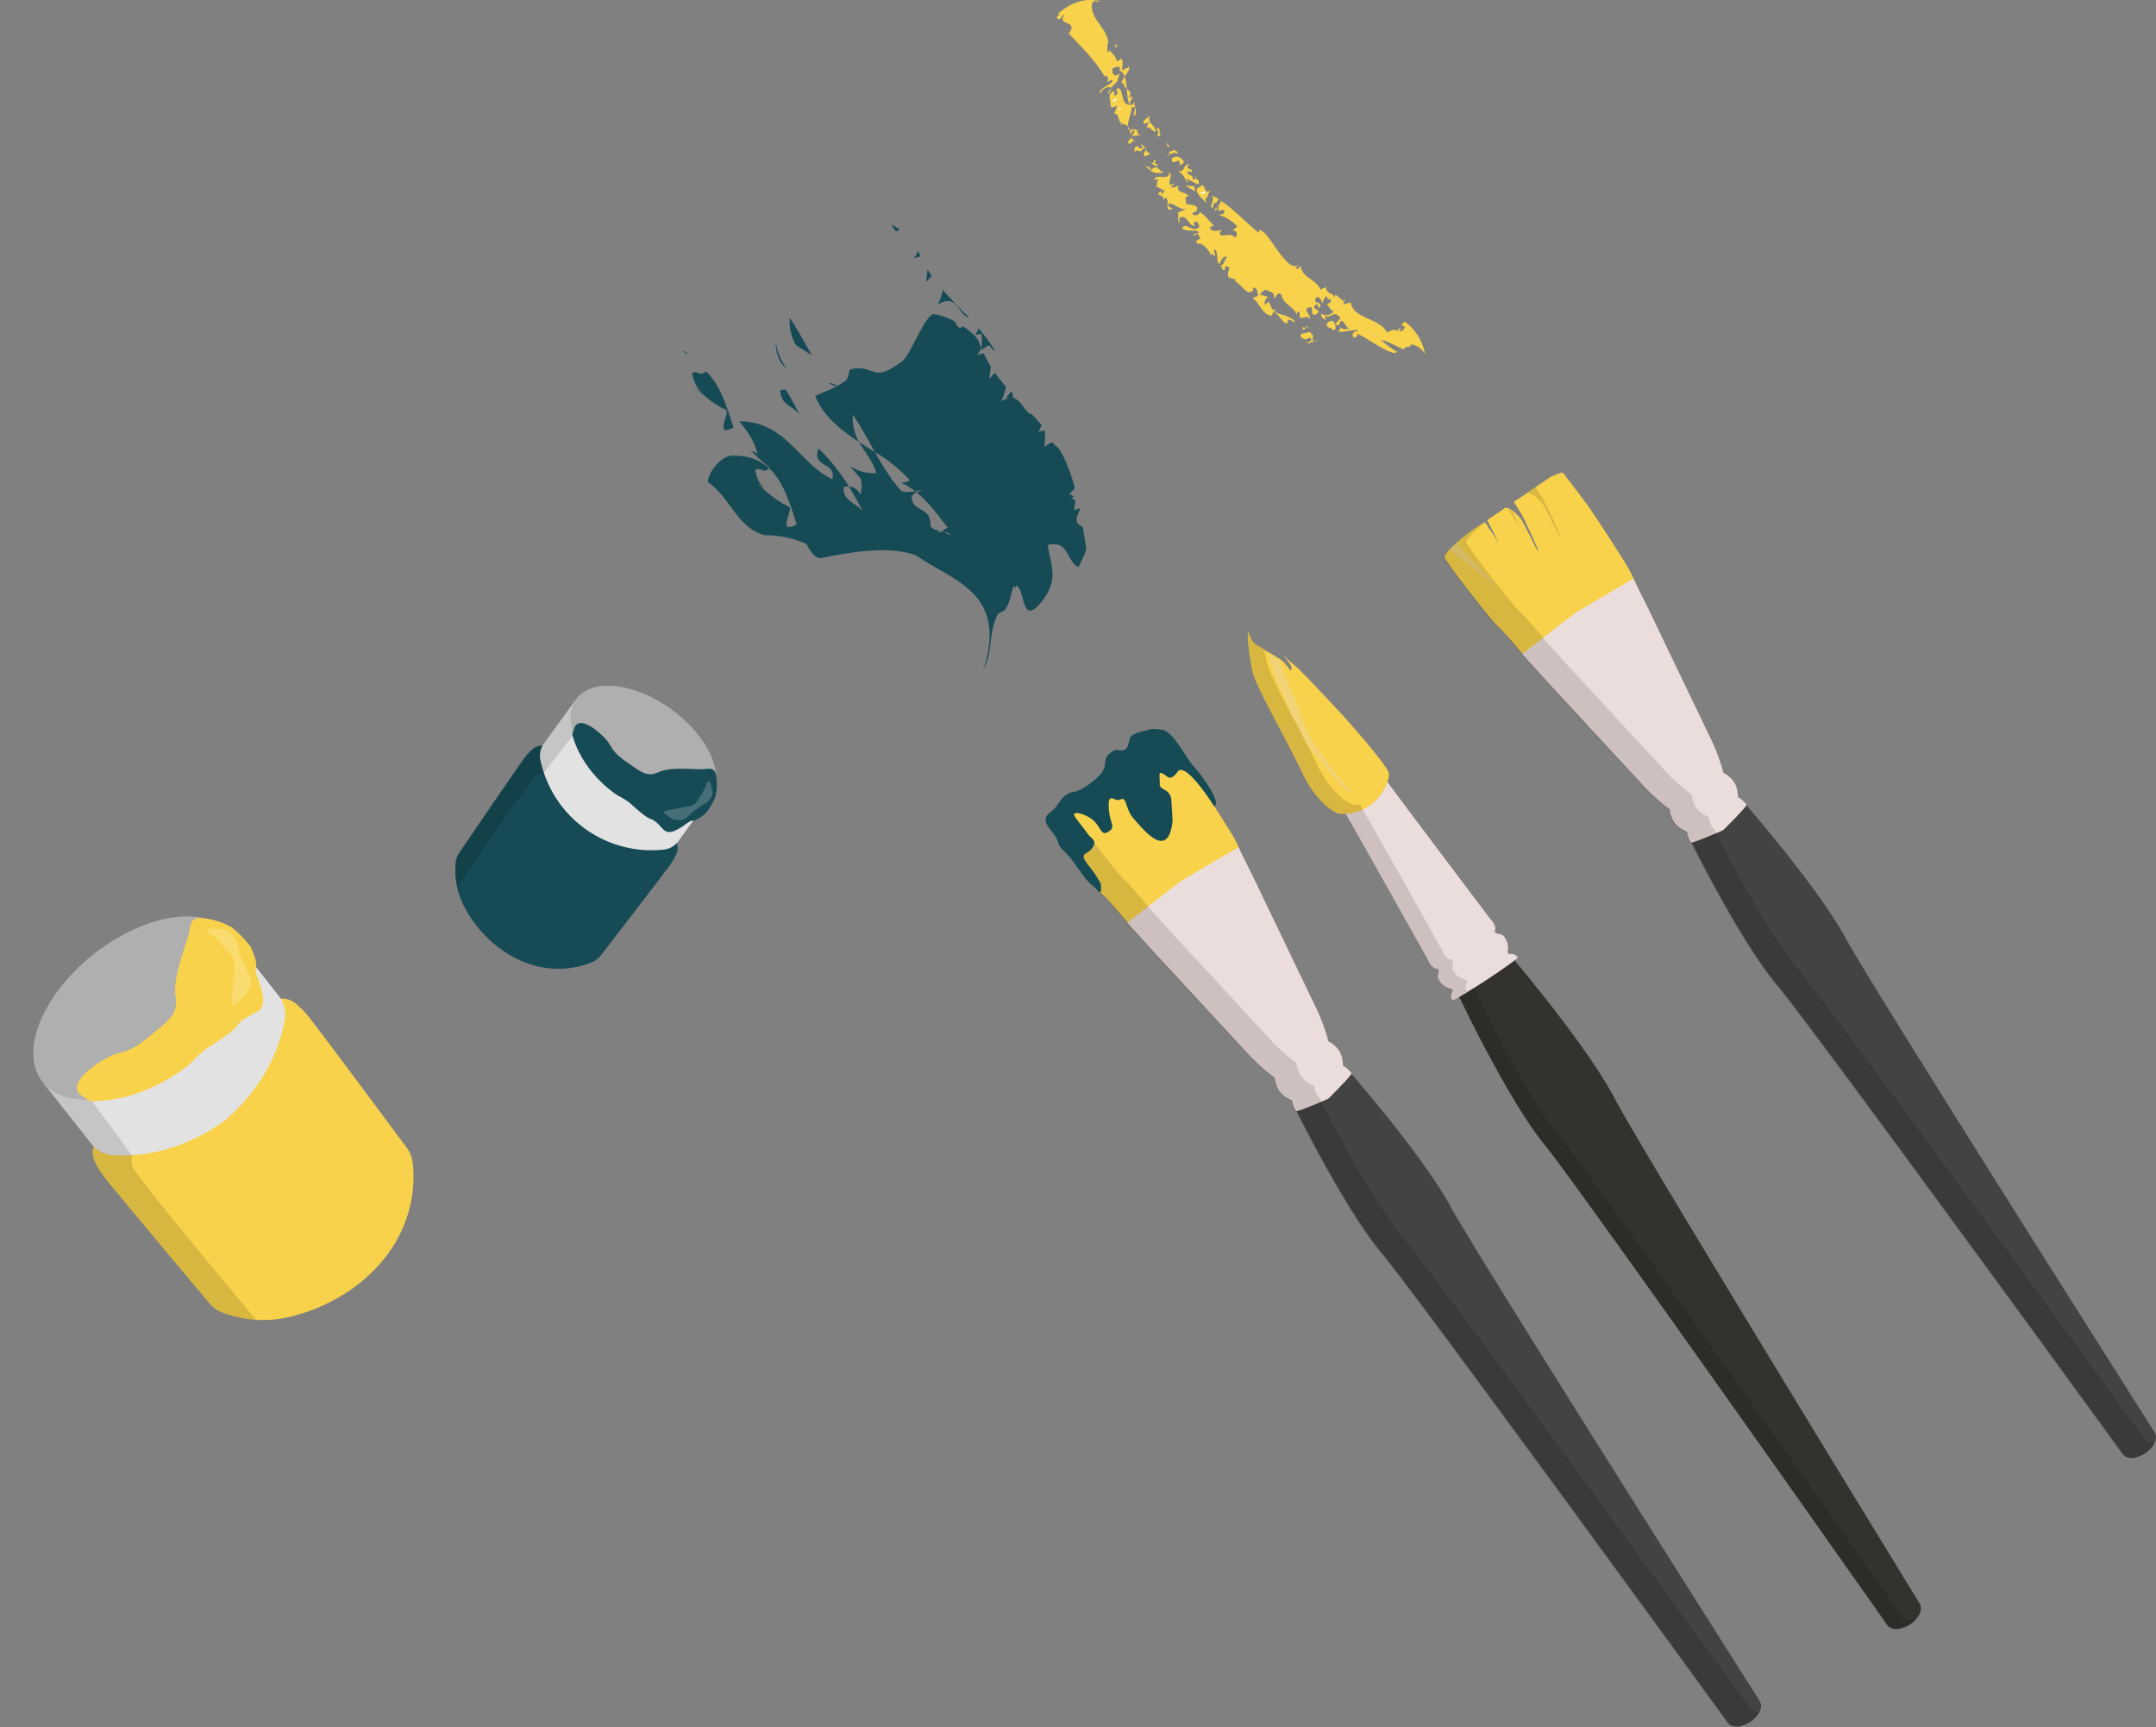 <svg xmlns="http://www.w3.org/2000/svg" xmlns:xlink="http://www.w3.org/1999/xlink" width="493.147" height="394.906" viewBox="0 0 493.147 394.906"><rect x="0" y="0" width="493.147" height="394.906" fill="#808080" stroke="none"/><defs><style>.a,.d{fill:none;}.b,.p{fill:#fff;}.c{fill:#f8d24b;}.d{stroke:#f8d24b;stroke-linecap:round;stroke-linejoin:round;}.e{fill:#164b55;}.f{fill:#33322e;}.g{fill:#ebdddb;}.h{fill:#ca7740;}.i{fill:#e5d7d1;opacity:0.31;}.j{fill:#d6d6d6;}.k,.n,.s{opacity:0.13;}.l{fill:#e2e2e2;}.m{clip-path:url(#a);}.n{fill:#020202;}.o{fill:#afafaf;}.p{opacity:0.2;}.q{clip-path:url(#b);}.r{fill:#444343;}</style><clipPath id="a"><path class="a" d="M2041.767,655.386a4.708,4.708,0,0,1-.232-3.433,6.789,6.789,0,0,1-.491-.553l-10.928-13.827c15.247,8.878,30.573-5.352,30.573-5.352s17.384-11.624,12.27-28.509l10.927,13.827a6.859,6.859,0,0,1,.425.606,4.71,4.71,0,0,1,3.286,1.018,19.781,19.781,0,0,1,3.143,3.181c2.884,3.648,18.385,24.5,22.394,29.893a7.008,7.008,0,0,1,1.323,3.267,28.612,28.612,0,0,1-1.489,13.166c-4.072,11.568-15.114,19.566-26.766,22.271a26.077,26.077,0,0,1-15.283-1.027,7.009,7.009,0,0,1-2.873-2.043c-4.324-5.147-21.028-25.046-23.911-28.694A19.718,19.718,0,0,1,2041.767,655.386Z" transform="translate(-2030.115 -603.713)"/></clipPath><clipPath id="b"><path class="a" d="M2185.607,536.117a3.274,3.274,0,0,1,2.256-.8,4.652,4.652,0,0,1,.277-.434l7.2-9.922c-3.076,11.883,9.34,19.47,9.34,19.47s11.058,9.456,21.405,2.851l-7.2,9.923a4.713,4.713,0,0,1-.326.4A3.273,3.273,0,0,1,2218.5,560a13.709,13.709,0,0,1-1.537,2.7c-1.9,2.618-12.948,16.926-15.807,20.627a4.886,4.886,0,0,1-1.939,1.5,19.906,19.906,0,0,1-9.1,1.481c-8.514-.55-15.95-6.44-19.956-13.735a18.141,18.141,0,0,1-2.189-10.43,4.876,4.876,0,0,1,.827-2.31c2.634-3.865,12.818-18.8,14.718-21.418A13.722,13.722,0,0,1,2185.607,536.117Z" transform="translate(-2167.89 -524.96)"/></clipPath></defs><g transform="translate(-2015.442 -290.544)"><g transform="translate(2257.183 290.544)"><path class="b" d="M2422.886,371.221c-.941.169-2.035-.467-1.083-1.4a2.377,2.377,0,0,1-2.214,1.023c.636-.62-.068-.974-.458-1.258-.169.728.143,1.184.766,2.1,2.053-.687,1.469,2.86,3.613,1.974C2423.344,372.865,2423.822,371.436,2422.886,371.221Z" transform="translate(-2385.093 -315.591)"/><path class="b" d="M2425.856,361.38l-.476.275,1.784.589C2426.619,362.313,2425.453,361.86,2425.856,361.38Z" transform="translate(-2387.087 -312.991)"/><path class="c" d="M2418.1,355.684c.8-.571.608-1.575,1.26-2.183-1.384,1.386-1.222-.68-1.91-1.038l-1.29.827c-.287,1.269,1.323,2.242,2.294,3.441Z" transform="translate(-2384.154 -310.165)"/><path class="b" d="M2418.294,354.594l-1.03.321C2417.73,355.029,2418.488,355.6,2418.294,354.594Z" transform="translate(-2384.515 -310.84)"/><path class="b" d="M2414.284,360.849c.755.959-.046-.974,1.032-.32C2414.849,360.414,2414.466,360.124,2414.284,360.849Z" transform="translate(-2383.571 -312.672)"/><path class="c" d="M2412.338,352.67c.761.456,1.5.926,2.278,1.366l-.258-1.217Z" transform="translate(-2382.954 -310.231)"/><path class="c" d="M2413.823,348.073a.643.643,0,0,1-.526,1.021c.242-1.482-1.362-.746-1.207-2.055l.921.245c.837-.935-2.085-.361-.433-1.844-1.892.266-.816,1.9-2.6,1.615a5.178,5.178,0,0,1,2.03,2.855c.106-.551-.046-.591-.092-1.182.6.544,1.825.868,2.57,1.449C2415.181,348.812,2413.759,349.213,2413.823,348.073Z" transform="translate(-2382.206 -307.939)"/><path class="c" d="M2410.593,344.122c-.509-.7-1.362-1.719-2.759-.757-.263,1.476.886.644,1.681.47-.023.378.48,1.088-.4,1.429C2409.288,344.926,2410.392,344.838,2410.593,344.122Z" transform="translate(-2381.515 -307.157)"/><path class="c" d="M2408.021,340.713l-1.526.535.458.131-.758.752c.244-.124,1.887-1.207,2.376-.488C2408.873,340.76,2408.051,341.3,2408.021,340.713Z" transform="translate(-2381.008 -306.442)"/><path class="c" d="M2400.12,347.222c.145-.935-.41-.9-1.182-1.126.747.609,1.619,1.643,2.262,1.441l-.245.122a8.283,8.283,0,0,0,2.36-.1C2401.9,347.545,2401.911,345.211,2400.12,347.222Z" transform="translate(-2378.708 -308.147)"/><path class="c" d="M2401.208,349.194l-1.106.068Z" transform="translate(-2379.077 -309.129)"/><path class="c" d="M2405.871,338.165l.52,1.306.122-.545Z" transform="translate(-2380.905 -305.634)"/><path class="c" d="M2401.979,344.18c-.56-.939-.482,1.222-1.135.452-.307-.091,1.026,1.074,1.6.658C2402.475,344.911,2401.126,345.1,2401.979,344.18Z" transform="translate(-2379.298 -307.464)"/><path class="c" d="M2404.43,337.084l-1.565-.063Z" transform="translate(-2379.953 -305.272)"/><path class="c" d="M2401.729,332.1l-.738.363c-.191-1.226-1.958-1.572-1.157-3.27-.627.779-1.826.994-1.444,1.889.494-.236.7.02,1.139-.429.114.424-.475.828-.512,1.208,1.1-.055,1.295,1.174,2.239,1.07-.3-.09-.209-.258-.266-.469,1.8-.045-.615,2.354,1.448,1.208C2401.637,333.835,2402.334,332.284,2401.729,332.1Z" transform="translate(-2378.511 -302.792)"/><path class="c" d="M2396.586,338.8l.391.907c-.985.48-.79-.833-1.622-.307-.433.454-.04,1.361-.592,1.387,1.941-1.555.945.885,2.7-1.32,1.047.7-.892,1.289.07,2.155l1.229-.611C2397.317,340.39,2398.013,339.443,2396.586,338.8Z" transform="translate(-2377.385 -305.835)"/><path class="c" d="M2392.042,329.872l.321-.876-.723.946c-1.533-1.452,1.338-5.48.029-6-2.21-.192-1.34-2.808-2.54-3.873-1.278.043.019.948-.407,1.4-1.665,1.077.317-1.239-1.165-.495-1.172.824-.139,2.233-.361,3.313.541.333.876.042,1.614-.333-.514.624-.31,1.247-.823,1.875,1.659.244.463,2.109,2.173,2.28-.578,1-.752-.574-.613-.155l.452.5.088-.168c1.439-.025,1.765,1.915,1.6,2.841-.023-.592.448-1.421,1.061-1.23l-.661,1.162,2.152-.311C2392.734,330.869,2393.9,328.5,2392.042,329.872Z" transform="translate(-2374.921 -299.899)"/><path class="c" d="M2393.125,337.594c.417,1.5,1.307-1.357,1.873.191l-1.155-1.144Z" transform="translate(-2376.866 -305.152)"/><path class="b" d="M2390.217,327.082l.22-1.082C2389.323,327.419,2391.825,326.741,2390.217,327.082Z" transform="translate(-2375.92 -301.779)"/><path class="b" d="M2387.85,324.383l1.48-.749-1.121.084Z" transform="translate(-2375.195 -301.029)"/><path class="c" d="M2387.492,320.3c-.958.114-1.109,1.034-.572,1.369C2386.628,321.21,2387,320.543,2387.492,320.3Z" transform="translate(-2374.802 -299.973)"/><path class="b" d="M2387.943,312.5c.724.9-.324-1.05,1.332-1.309C2388.645,311.5,2387.561,311.614,2387.943,312.5Z" transform="translate(-2375.199 -297.085)"/><path class="c" d="M2388.968,305.368c.5.137.372.447.1.734A.688.688,0,0,1,2388.968,305.368Z" transform="translate(-2375.526 -295.241)"/><path class="c" d="M2396.572,326.3a.944.944,0,0,1,.227.341Z" transform="translate(-2377.958 -301.873)"/><path class="c" d="M2396.356,325.969l.148.223A.893.893,0,0,1,2396.356,325.969Z" transform="translate(-2377.89 -301.769)"/><path class="c" d="M2392.277,313.063l0,0a1.667,1.667,0,0,1-.064.167Z" transform="translate(-2376.578 -297.68)"/><path class="c" d="M2423.351,357.109a1.227,1.227,0,0,1,.446.318l-.45-.305Z" transform="translate(-2386.443 -311.637)"/><path class="c" d="M2421.381,358.67c-1.407.04,1.019-2.44-.592-3.024a16.716,16.716,0,0,1,1.747,1.012C2422.006,358.425,2421.446,356.767,2421.381,358.67Z" transform="translate(-2385.633 -311.174)"/><path class="c" d="M2406.43,348.243a.61.61,0,0,0-.074-.006C2406.25,348.2,2406.323,348.2,2406.43,348.243Z" transform="translate(-2381.043 -308.818)"/><path class="b" d="M2469.009,399.325l.287-.342.309.978Z" transform="translate(-2400.913 -324.906)"/><path class="b" d="M2469.341,397.729l-.588-1.57c2.256,1.743,4.548,3.438,6.857,5.108l-.595.316C2474.6,402.3,2469.571,397.036,2469.341,397.729Z" transform="translate(-2400.831 -324.012)"/><path class="b" d="M2467.449,398.236c-1.806.9-.654-1.392-2.27-1.027,1.081-.242,2.062-.685,2.277.092Z" transform="translate(-2399.699 -324.234)"/><path class="d" d="M2461.45,399.758c-.125-.578-1.051-.322-1.079-.7C2461.4,398.067,2461.261,399.36,2461.45,399.758Z" transform="translate(-2398.176 -324.814)"/><path class="c" d="M2455.436,405.1a.366.366,0,0,1-.176-.129,1.7,1.7,0,0,0,.341-.062Z" transform="translate(-2396.556 -326.783)"/><path class="c" d="M2455.758,404.68l.415-.483A.538.538,0,0,1,2455.758,404.68Z" transform="translate(-2396.714 -326.559)"/><path class="c" d="M2454.489,404.192a2.649,2.649,0,0,0-.847.169l.094.2c-.32-.048-1.024.034-.894-.327.348.434.638.1,1.219-.576l-.6-.66C2454.943,401.484,2453.971,403.581,2454.489,404.192Z" transform="translate(-2395.785 -326.009)"/><path class="d" d="M2451.653,402.776l1.475-.346C2452.573,403.485,2451.907,403,2451.653,402.776Z" transform="translate(-2395.413 -325.999)"/><path class="c" d="M2451.455,400.009c.387-.131.985.527.933-.239.264-.089.362.058.5.178C2452.243,399.787,2451.752,401.238,2451.455,400.009Z" transform="translate(-2395.35 -325.147)"/><path class="c" d="M2453.547,400.044a.546.546,0,0,1,.234.118A.423.423,0,0,1,2453.547,400.044Z" transform="translate(-2396.013 -325.243)"/><path class="d" d="M2469.05,402.606a.507.507,0,0,1,.245-.4Z" transform="translate(-2400.926 -325.929)"/><path class="c" d="M2450.552,396.865l-.25-.227a.747.747,0,0,0,.246.131Z" transform="translate(-2394.985 -324.163)"/><path class="c" d="M2463.823,389.866a4.514,4.514,0,0,0-3.131-2.3c-.878,1.237-.788-.057-1.824,1.161.752.432-.689-.348-2.237-1.07-1.529-.745-3.163-1.44-2.823-.751l.754-.3-1.309.991c-.413-.828-.528-2.521-1.535-2.149.182-.484,5.634,4.275,5.71,3.721-.615,1.891-8.761-4.5-9.462-4.058l.513-.827c-1.639-.009-3.16.553-4.433.391l.544-1.058c.377.8,1.047.32,1.995.437-1.231-.716-.975-1.435-1.954-1.93-.928,1.193.249,1.155-1.34.955.1-.736,1.851-1.454.714-1.969-.87-1.236-2.062.661-3.129-.057l.3.988c-.406-.248-1.29-.565-1.113-1.482a2.107,2.107,0,0,0,2.856-.538c-.629-.087-1.171-1.294-1.575-1.54l.9-.625c.25-1.092-.943-.133-.85-1.247-.855.066-.7,1.4-1.242,1.514.134-.357-.4-1.557-1.17-1.294-1.226,1.887,1.509.4.695,2.543l-.609-1.029c-1.969,1.22,1.4,1.144-.019,2.257-2.128,1.193.064-2.815-2.427-1.111.044.758,1.3,1.887.62,2.355.077-1.014-1.261-.093-2.078-.409l-.09-1.426c-.776.259-.524.485-.568,1.044-.271-1.928-3.113-2.422-3.626-4.968-1.128-.57-.762.628-1.7.844.406-1.437-1.158-1.339-1.643-1.816-.085-.208-1.241.527-1.459,1.06l1.825.536c-.535.474-1.122,1.508-.554,1.8,1.4-2.223.773,2.793,2.806.676l-.9.986,2.251.768.068-.178c-.292.326,1.987.539,2.548,1.746-.554.111-1.759-1.607-1.807.286-1.183-.012-1.607-1.991-3.219-2.648l-.352.889c-2.152-.189-2.773-2.955-4.374-4.041l1.244-.526c-.186-.8-.145-2.128-1.319-1.781.647.506-.135.738-.6,1.029-1.272-.252-1.966-1.9-3.4-2.583a.893.893,0,0,0,.311-.32l-1.665-.544c-.406-.664-.1-1.366.128-2.275-.317-.068-.8-.555-1.105.148.059.151.12.3.24.317-1.509.423-.135-.671-1.431-.767,1.343-.283.938-1.33,1.8-2.1-1.19-.445-1.494,1.4-1.966,1.682-.573-1.46-.019-2.294-.875-3.459-.553.449.386,1.053-.087,1.715-.156-.422-.547-.7-.784-.568l.233,1.02a5.218,5.218,0,0,0-2.9-3.571l-.161.347-.706-.745,1.2-.678c-.631-.148-.22-1.394-1.178-.854l.076.21-.79-.189,1.432-.426c-.227-1-2.99.029-3.837-1.152,1.063-1.473,2.174,1.327,3.938-.169-.064-.6-.353-1.441-.988-1.215-.405.479-.176.73.053.981-1.729-.05-1.652-2.733-3.651-1.892l.125,1.191c-.934-.625.321-2.812-.887-2.157l2.244-.971c-1.579-.011-2.408-1.187-3.73-1.361-.983.9,1.054,1.066.812,1.2l-1.035.3c-.555-1.709.273-.9-.5-2.861l-.66.6c.541-1.4-2.562-.9-.373-2.043l-.038.762.749-.762-2.077-1.151c.736-.381-.18-1.018.8-1.522l-1.261.03c.865-1.3,2.368-.1,3.28-.83.492-.5.164-.719-.037-.792,1.5-.04-.1,2.115.552,2.863l1.039-.3-.99.89a3.288,3.288,0,0,0,1.829-.472c-.646,1.953,1.656,1.225,2.381,2.564-1.4-.352-.371,1.442-.767,1.534.458.5,3.3.057,2.54,1.6-.179.727-1.258.071-.814.952a.993.993,0,0,0,1.51-.587c1.229.693,2.126,2.071,3.217,3.077l-.872.373c.14,1.18,1.639.954,2.661.61-.161.346.075.21-.4.483-.182,1.878,2.35-.229,3.5,1.366.789-.975.256-1.668-.6-1.667l1.1-.9a9.077,9.077,0,0,0-4.247-2.672l1.181-.3c.522-2.169-1.9.714-1.134-1.6-.927-.223-.11.937-.965.922-.111-.7,1.846-1.624,1.241-2.373,3.046,2.036,5.843,5.009,8.745,7.407.233-.142.155-.347.08-.552,1.14-.26,2.666,2.377,4.367,4.688s3.444,4.418,4.817,3.128c-.22.529-1.078.577-.437,1.055a1.6,1.6,0,0,0,.833-.8c.179,2.84,3.594,3.029,4.57,5.608.364-.509.994-.421,1.289-.753-.305,1.642,1.785,1.373,1.848,2.506l.271-.715,1.875,1.573c.224-.158-.023-.379-.112-.579.624.083.2.78-.156,1.294l1.834-.513c.842,4.024,6.451,3.383,8.337,6.888,1.186-.633,1.873-.757,2.689-.306l-.13-.572c1.369-.247-.337.529.6.616.9-.29,1.26-1.379.265-1.282-.106-.613.378-.779.818-.817A11.962,11.962,0,0,1,2463.823,389.866Z" transform="translate(-2379.597 -308.832)"/><path class="c" d="M2379.064,290.77c-.28.6-1.15-.7-1.7.65-.248,1.691.6,3.058,1.546,4.424.966,1.35,2.014,2.7,2.147,4.432a5.937,5.937,0,0,0-.136,2.233,3.465,3.465,0,0,0,.533-.441c.413.684,1.506,1.45,1.524,2.444.342.016,1.2-.457.752-.649,1.409.408-.109,2.742.912,2.794.13-.855,1.078-.124,1.038-.987.887.9-1.833,2.959-1.519,4,.245-.123.492-.246.43-.456-.44,1.777,2.8,2.04,1.029,3.666l1.051-.3c-.293.871-.782,1.124-.517,1.952.625.16.669-.588,1.07-.675-.6.792.628,1.6.01,2.963-1.135,1.01.812-2.186-.633-1.795-.243.178-.251.306-.195.428-1.863-2.819-.224-7.423-2.78-8.842.456-1.133-.6-.869-1.588-.427-.07.684.022,2.42,1.688,1.119l-.533,1.528c.282.189-1.378,1.527-1.562,1.859-.188-.626-2.233.139-2.315,1.264-1.19-1.1,3.816-2.426,2.513-3.19l-1.319.8c.8-.305.592-1.7-.093-1.737l-.119.337c-1.8-3.369-5.382-6.917-8.269-9.96,2.444-3.075-2.885-1.666-.972-4.256-.685-.067-.7,1.317-1.6.882-.448-.219.333-.833.572-.982l-.482-.147C2372.346,291.283,2375.467,289.991,2379.064,290.77Z" transform="translate(-2369.324 -290.544)"/></g><g transform="translate(2171.785 341.93)"><path class="e" d="M2254.8,423.664c-3.307-1.4-5.566-3.959-8.1-5.761,1.01.722,2.024,1.439,3.035,2.16-1.517-1.079-2.256-2.558-2.723-4.792,1.516-.772,1.525.982,3.223-.374,3.3,3.06,4.733,8.1,6.276,12.836C2251.84,430.122,2255.814,424.383,2254.8,423.664Z" transform="translate(-2245.07 -381.336)"/><path class="e" d="M2244.311,407.851a12.039,12.039,0,0,1,1.039.835C2244.858,408.529,2244.412,408.337,2244.311,407.851Z" transform="translate(-2244.311 -379.103)"/><path class="e" d="M2310.634,436.211a4.466,4.466,0,0,1,1.533.614A2.324,2.324,0,0,1,2310.634,436.211Z" transform="translate(-2265.328 -388.09)"/><path class="e" d="M2276.74,421.109a4.941,4.941,0,0,1,1.239-.114c1.129,1.814,2.185,3.744,3.21,5.758C2279.9,424.744,2276.669,424.549,2276.74,421.109Z" transform="translate(-2254.587 -383.267)"/><path class="e" d="M2277.778,411.119c-1.672-1.3-2.637-3.394-2.574-6.362A12.645,12.645,0,0,0,2277.778,411.119Z" transform="translate(-2254.1 -378.122)"/><path class="e" d="M2352.976,424.812a4.07,4.07,0,0,1,.758-.664,1.8,1.8,0,0,0,.482-.265c.233.991.453,1.994.651,3.016-.305.015-.991.452-1.169.326C2353.465,426.109,2354.654,424.574,2352.976,424.812Z" transform="translate(-2278.746 -384.183)"/><path class="e" d="M2309.507,435.723c-.067.045-.133.087-.195.126-.2-.042-.4-.084-.6-.13.015-.046.024-.083.045-.139A1.75,1.75,0,0,1,2309.507,435.723Z" transform="translate(-2264.719 -387.89)"/><path class="e" d="M2352.067,423.12c.53-.581,1.064-1.168,1.444-1.674.146.544.281,1.1.415,1.652a5.2,5.2,0,0,0-.479.277C2352.834,423.555,2353.025,422.631,2352.067,423.12Z" transform="translate(-2278.457 -383.411)"/><path class="e" d="M2345.272,404.4c-.253-.18-1.563.8-1.946.994a12.281,12.281,0,0,0,.074-3.745c-.387.2-.64.016-1.419.413a14.431,14.431,0,0,0,.762-1.6,40.713,40.713,0,0,1,3.825,5.185A3.644,3.644,0,0,1,2345.272,404.4Z" transform="translate(-2275.261 -376.759)"/><path class="e" d="M2337.312,453.519c-2.8-1.044-2.178-6.307-7.085-5.04.429,4.108,2.919,7.784-1.56,13.159s-3.542-2.519-5.566-3.96l-.547,1.517c.273-.758.547-1.517-.231-1.12-.548,1.518-.587,3.392-1.911,5.3l-1.557.8c-2.412,4.938-.937,7.9-3.349,12.834,5.766-17.779-7.281-20.393-15.381-26.149-5.6-2.086-13.588-1.1-21.844.639-1.282.037-2.528-1.8-3.268-3.278a23.326,23.326,0,0,0-9.465-1.969c-6.383-1.69-7.759-8.374-12.846-11.991-1.013-.719,2.452-6.814,6.036-6.172a11.08,11.08,0,0,1,7.779,2.866c-1.7,1.356-1.7-.4-3.224.376.466,2.236,1.207,3.711,2.725,4.791q-1.52-1.079-3.036-2.16c2.531,1.8,4.791,4.353,8.1,5.757,1.016.719-2.959,6.456,1.714,4.071-1.542-4.735-2.975-9.778-6.277-12.834.042-.033.082-.059.127-.1a55.063,55.063,0,0,1-4.255-3.884c.64.2,1.359.335,1.488.969-.7-3.35-2.451-5.548-4.205-7.743,10.784.061,13.666,9.717,21.3,13.238.858-4.147-4.827-2.482-3.194-7.024a42.091,42.091,0,0,1,6.966,8.708,5.1,5.1,0,0,0-1.24.113c-.071,3.44,3.16,3.638,4.45,5.645.1.2.2.389.3.588a3.575,3.575,0,0,0-.3-.588c-1.027-2.012-2.084-3.941-3.21-5.758a2.875,2.875,0,0,1,2.577,1.876,6.16,6.16,0,0,0,.076-3.747c-.817-.93-1.635-1.859-2.37-2.86a9.134,9.134,0,0,0,5.994,1.626c-.847-2.826-2.678-4.729-3.974-7.1,1.2.787,2.43,1.549,3.64,2.327a65.288,65.288,0,0,0,3.939,6.269c-.1-.029-.2-.061-.3-.089.151.108.3.215.458.317.572.769,1.166,1.522,1.8,2.24.7.5,1.924.439,3.3.208.114.086.228.171.335.261-.664.31-1.229.715-1.1,1.331.2,2.989,4.321,2.124,4.244,5.871-.019.982.893,1.321,1.985,1.573-.163.551.155.417.6.132.24.051.478.105.713.164a2.34,2.34,0,0,0,1.534.611,4.614,4.614,0,0,0-1.534-.611,2.747,2.747,0,0,0-.512-.3c.495-.33,1.074-.738,1.307-.571-2.227-2.79-4.346-5.884-7.231-8.2.547-.253,1.156-.44,1.506-.618-.626.131-1.246.258-1.842.357a16.22,16.22,0,0,0-3.131-1.9,5.269,5.269,0,0,0,1.937-.62,35.058,35.058,0,0,0-8-6.429c-1.65-2.918-3.223-5.87-5.041-8.552a10.9,10.9,0,0,0,1.4,6.225c-4.113-2.687-7.962-5.664-10.042-10.471,2.333-1.189,4.4-1.628,7.006-3.573,1.057-1.159.312-2.631,1.6-2.67,5.412-.908,4.423,3.556,11.469-1.892,1.828-1.552,4.964-10.2,7.03-10.64a14.872,14.872,0,0,1,4.861,1.723,5.554,5.554,0,0,0,.978,1.48c-.062.172.372-.1.873-.4,1.775,1.161,3.252,2.492,3.683,3.636.155.431.317.847.486,1.256a8.4,8.4,0,0,1-.933,1.754,5.81,5.81,0,0,1,1.506-.471,26.554,26.554,0,0,0,1.615,2.969c-.094.955-.26,1.986-.278,2.852a9.113,9.113,0,0,1,1.28-1.335c.78,1.109,1.609,2.155,2.474,3.158a10.228,10.228,0,0,1-1.165,3.347c4.418-2.564,4.708,1.924,6.869,2.987l.123-.134c.791.845,1.582,1.7,2.354,2.6a14.4,14.4,0,0,1-.762,1.6c.78-.4,1.035-.221,1.425-.42a12.409,12.409,0,0,1-.082,3.752c.39-.2,1.693-1.174,1.948-.994a3.705,3.705,0,0,0,1.3,1.238c.372.6.729,1.226,1.074,1.876a38.431,38.431,0,0,1,2.667,7.285c-.381.506-.911,1.088-1.439,1.67.954-.486.763.439,1.379.255a3.95,3.95,0,0,0-.754.662c1.669-.232.485,1.3.718,2.418.176.124.861-.309,1.172-.33.023.125.048.249.072.376-1.656,3.286-.075,3.164.715,4.058.237,1.471.464,2.951.691,4.431C2339.18,450.093,2337.859,452,2337.312,453.519Z" transform="translate(-2246.914 -375.242)"/><path class="e" d="M2355.517,428.841c.258,1.337.493,2.692.714,4.059C2355.444,432.005,2353.859,432.129,2355.517,428.841Z" transform="translate(-2279.32 -385.754)"/><path class="e" d="M2329.412,390.922a10.306,10.306,0,0,0,1.169-3.351c1.851,2.147,3.851,4.118,5.823,6.2l-.122.133C2334.122,392.846,2333.83,388.359,2329.412,390.922Z" transform="translate(-2271.278 -372.676)"/><path class="e" d="M2354.086,424.142a5.218,5.218,0,0,1,.48-.277c0,.008,0,.01,0,.012A1.8,1.8,0,0,1,2354.086,424.142Z" transform="translate(-2279.097 -384.177)"/><path class="e" d="M2293.185,418.862c-.055-.076-.11-.148-.163-.223a15,15,0,0,1,2.126.779A2.964,2.964,0,0,1,2293.185,418.862Z" transform="translate(-2259.747 -382.521)"/><path class="e" d="M2284.912,405.49c-1.215-.773-2.443-1.535-3.645-2.323a10.969,10.969,0,0,1-1.4-6.231C2281.687,399.621,2283.257,402.576,2284.912,405.49Z" transform="translate(-2255.572 -375.644)"/><path class="e" d="M2325.619,383.587c.019-.865.187-1.9.279-2.853q.486.78,1,1.516A9.3,9.3,0,0,0,2325.619,383.587Z" transform="translate(-2270.077 -370.51)"/><path class="e" d="M2301.055,422.65c-.11-.089-.223-.176-.337-.261.6-.1,1.218-.229,1.846-.361C2302.21,422.209,2301.6,422.4,2301.055,422.65Z" transform="translate(-2262.186 -383.595)"/><path class="e" d="M2322.4,374.505c.18.441.372.868.568,1.288a5.6,5.6,0,0,0-1.506.469A8.412,8.412,0,0,0,2322.4,374.505Z" transform="translate(-2268.759 -368.536)"/><path class="e" d="M2314.993,367.245a5.529,5.529,0,0,1-.978-1.478c.633.332,1.257.7,1.852,1.081C2315.365,367.144,2314.931,367.418,2314.993,367.245Z" transform="translate(-2266.399 -365.767)"/></g><g transform="translate(2291.177 434.515)"><path class="f" d="M2517.148,612.547l-.845-1.2-5.745,3.735-.006-.009-.829.552-.881.572.006.01-5.316,3.537.769,1.252s10.8,22.748,19.153,33.035,78.288,109.7,78.288,109.7.938,1.55,3.4.746a6.257,6.257,0,0,0,3.366-2.213c1.714-1.941.664-3.418.664-3.418s-63.545-103.617-69.678-115.362S2517.148,612.547,2517.148,612.547Z" transform="translate(-2445.846 -536.173)"/><path class="g" d="M2503.323,591.293a.493.493,0,0,1-.654-.521,4.09,4.09,0,0,0-.849-3.5c-.554-.843-2.415-.277-2.021-1.415s-1.263-2.791-1.263-2.791-23.22-30.751-23.567-31.438-.752-.274-.752-.274c-1.1.693-4.143,2.717-4.675,3.073-.469.3-3.424,2.211-4.508,2.957,0,0-.539.208-.047.8s19.335,34.227,19.335,34.227.86,2.178,2.061,2.267-.056,1.573.5,2.416a4.089,4.089,0,0,0,2.878,2.168.494.494,0,0,1,.219.807,1.719,1.719,0,0,0,.059,1.827c.21.206,4.546-2.549,6.923-4.085l0,.007s.29-.191.76-.5l.762-.5,0-.007c2.352-1.572,6.6-4.461,6.5-4.735A1.72,1.72,0,0,0,2503.323,591.293Z" transform="translate(-2433.566 -517.123)"/><path class="h" d="M2419.136,510.766c-.167-.693.154-.433,0,0Z" transform="translate(-2419.087 -504.165)"/><path class="c" d="M2465.467,534.14c.612,1.6-2.625,10.234-11.61,9.442,0,0-4.585-1.684-8.226-9.468s-10.643-19.575-11.388-23.312-1.17-8.209-.906-8.833a.113.113,0,0,0,.015-.042,7.122,7.122,0,0,0,.425,1.165c.841,1.9,1.345,1.77,2.288,2.359.087.05.176.12.272.185.524.373,1.278.819,2.048,1.275.909.537,1.851,1.073,2.444,1.486a9.491,9.491,0,0,1,2.083,2.419s.883-.056-.075-1.513a18.716,18.716,0,0,0-1.5-2.053,34.078,34.078,0,0,0,2.821,2.6c.817.575,5.931,5.978,10.321,10.733S2464.862,532.536,2465.467,534.14Z" transform="translate(-2423.577 -501.5)"/><path class="i" d="M2459.42,541.327c-1.6-.15-4.857-4.426-8.671-9.088s-6.016-10.974-8.129-15.556a26.163,26.163,0,0,1-2.322-7.356c.087.05.176.12.272.185.523.373,1.277.819,2.048,1.275,1.3,3.2,4.241,10.064,5.966,14.966C2450.448,531.1,2459.42,541.327,2459.42,541.327Z" transform="translate(-2425.808 -503.845)"/><g transform="translate(9.68)"><path class="a" d="M2494.879,577.875l-.547-.779c.429-.341.683-.578.656-.648a1.719,1.719,0,0,0-1.655-.778.493.493,0,0,1-.654-.521,4.091,4.091,0,0,0-.849-3.5c-.554-.843-2.415-.277-2.021-1.415s-1.263-2.791-1.263-2.791-20.96-27.76-23.348-31.115a3.848,3.848,0,0,0,.268-2.186c-.6-1.6-6.6-8.8-10.989-13.558s-9.5-10.158-10.321-10.733a34.078,34.078,0,0,1-2.821-2.6,18.716,18.716,0,0,1,1.5,2.053c.958,1.457.075,1.513.075,1.513a9.491,9.491,0,0,0-2.083-2.419c-.593-.413-1.534-.95-2.444-1.486-.77-.456-1.524-.9-2.048-1.275-.1-.065-.185-.135-.271-.185-.944-.589-1.448-.461-2.289-2.359a7.122,7.122,0,0,1-.425-1.165.113.113,0,0,1-.015.042c-.264.624.153,5.1.906,8.833s7.76,15.531,11.388,23.312,8.226,9.468,8.226,9.468a12.649,12.649,0,0,0,1.775.03c3.352,5.772,18.7,33.173,18.7,33.173s.86,2.178,2.061,2.266-.056,1.574.5,2.416a4.09,4.09,0,0,0,2.878,2.168.494.494,0,0,1,.219.807,1.718,1.718,0,0,0,.059,1.827c.074.073.672-.229,1.512-.715l.47.766s10.8,22.748,19.153,33.035,78.288,109.7,78.288,109.7.939,1.55,3.4.745a6.253,6.253,0,0,0,3.366-2.213c1.714-1.941.663-3.418.663-3.418s-63.545-103.617-69.678-115.362S2494.879,577.875,2494.879,577.875Z" transform="translate(-2433.258 -501.5)"/><path class="a" d="M2433.373,501.729c.154-.433-.167-.693,0,0Z" transform="translate(-2433.279 -501.302)"/></g><path class="j" d="M2469.912,560.393" transform="translate(-2435.193 -520.027)"/><path class="k" d="M2586.17,727.74c-2.462.8-3.4-.745-3.4-.745s-69.937-99.414-78.288-109.7-19.153-33.035-19.153-33.035l-.47-.766c-.84.485-1.438.788-1.512.715a1.717,1.717,0,0,1-.059-1.827.494.494,0,0,0-.219-.807,4.09,4.09,0,0,1-2.878-2.167c-.554-.843.7-2.327-.5-2.416s-2.061-2.266-2.061-2.266-15.351-27.4-18.7-33.173a12.575,12.575,0,0,1-1.776-.031s-4.585-1.683-8.225-9.467-10.644-19.575-11.388-23.312c-.165-.819-.314-1.674-.443-2.517-.277-.173-.531-.338-.745-.49-.1-.065-.186-.135-.272-.185-.944-.589-1.448-.461-2.289-2.359a7.132,7.132,0,0,1-.424-1.166.107.107,0,0,1-.015.042c-.265.623.153,5.1.906,8.833s7.76,15.531,11.388,23.312,8.226,9.467,8.226,9.467a12.561,12.561,0,0,0,1.775.031c3.352,5.771,18.7,33.173,18.7,33.173s.861,2.178,2.061,2.266-.056,1.573.5,2.416a4.091,4.091,0,0,0,2.879,2.167.493.493,0,0,1,.219.807,1.72,1.72,0,0,0,.058,1.827c.075.073.673-.23,1.513-.715l.47.766s10.8,22.748,19.153,33.035,78.288,109.7,78.288,109.7.939,1.55,3.4.745a6.219,6.219,0,0,0,3.332-2.174Z" transform="translate(-2423.582 -501.53)"/></g><g transform="translate(2015.442 441.575)"><g transform="translate(0 50.217)"><path class="c" d="M2046.962,662.073a4.738,4.738,0,0,1,1.792-6.045l20.561-12.775,17.179-17.053a4.739,4.739,0,0,1,6.3-.348,19.732,19.732,0,0,1,3.144,3.181c2.883,3.648,18.385,24.5,22.394,29.893a7.024,7.024,0,0,1,1.324,3.267,28.621,28.621,0,0,1-1.489,13.166c-4.072,11.568-15.114,19.566-26.766,22.271a26.076,26.076,0,0,1-15.283-1.027,7.005,7.005,0,0,1-2.873-2.043c-4.324-5.147-21.028-25.046-23.911-28.693A19.69,19.69,0,0,1,2046.962,662.073Z" transform="translate(-2025.287 -597.719)"/><path class="l" d="M2060.688,632.222s17.385-11.624,12.27-28.508l10.929,13.827a6.7,6.7,0,0,1,1.354,5.224c-.782,4.86-3.592,14.56-13.685,23.207-10.745,7.822-20.833,8.315-25.741,7.953a6.7,6.7,0,0,1-4.771-2.525l-10.928-13.827C2045.362,646.452,2060.688,632.222,2060.688,632.222Z" transform="translate(-2020.092 -591.031)"/><path class="a" d="M2040.649,653.354a4.706,4.706,0,0,1-.232-3.432,6.73,6.73,0,0,1-.491-.553L2029,635.542c.017.01.035.018.052.028-.119-.134-.24-.266-.353-.408-5.37-6.795-.133-19.883,11.7-29.233s25.774-11.422,31.144-4.627c.112.142.212.29.315.438-.005-.02-.009-.038-.015-.057l10.928,13.827a6.844,6.844,0,0,1,.424.605,4.71,4.71,0,0,1,3.286,1.019,19.734,19.734,0,0,1,3.144,3.181c2.883,3.647,18.385,24.5,22.394,29.893a7.016,7.016,0,0,1,1.323,3.267,28.614,28.614,0,0,1-1.489,13.166c-4.072,11.568-15.114,19.566-26.766,22.271a26.076,26.076,0,0,1-15.283-1.027,7.005,7.005,0,0,1-2.873-2.043c-4.324-5.147-21.028-25.046-23.911-28.693A19.7,19.7,0,0,1,2040.649,653.354Z" transform="translate(-2018.974 -589)"/><path class="a" d="M2103.533,624.841s5.913,9.844-12.755,27.827" transform="translate(-2039.315 -597.726)"/><g transform="translate(10.023 12.682)"><g class="m"><path class="n" d="M2033.64,652.468s10.01,13.359,12.7,17.122a4.591,4.591,0,0,0-.029,2.323c.838,2.449,28.2,34.982,28.2,34.982s.522.7.974.774-3.4,6.634-3.4,6.634l-20.055-3.5-16-21.8s-17.781-29.269-18.626-32.074S2033.64,652.468,2033.64,652.468Z" transform="translate(-2026.078 -619.163)"/></g></g><ellipse class="o" cx="27.303" cy="15.681" rx="27.303" ry="15.681" transform="matrix(0.785, -0.62, 0.62, 0.785, 0, 33.86)"/><path class="c" d="M2042.1,638.311s-3.276-2.135,3.109-6.688,6.255-1.6,12.069-6.31,7.061-5.619,6.476-9.877,2.571-11.82,3.02-13.862.378-3.7,2.5-3.77a16.74,16.74,0,0,1,7.445,2.213,25.16,25.16,0,0,1,4.209,4.35c.4.854,1.575,3.464,1.249,4.708s.723,2.991,1.128,4.638,1.239,4.351-.861,5.543-3.6,1.7-4.614,3.235-5.633,4.3-7.015,5.229a26.165,26.165,0,0,0-3.406,3.162s-9.958,9.045-23.257,8.827Z" transform="translate(-2023.624 -589.157)"/><path class="p" d="M2084.952,601.611c1.22-.207,4.173-.544,5.338.893s.987.882,2.1,4.751,3.115,5.042,2.224,7.575-1.157,1.7-3.044,3.651-.74-2.887-.672-5.451.9-4.085-.74-5.858-3.421-3.9-4.228-4.221A1.879,1.879,0,0,1,2084.952,601.611Z" transform="translate(-2037.469 -590.305)"/></g><g transform="translate(104.139 0)"><path class="e" d="M2185.607,540.92a3.3,3.3,0,0,1,4.388.063l12.427,11.366,14.656,8.3a3.3,3.3,0,0,1,1.419,4.152,13.753,13.753,0,0,1-1.538,2.7c-1.9,2.618-12.948,16.926-15.807,20.627a4.88,4.88,0,0,1-1.939,1.5,19.907,19.907,0,0,1-9.1,1.481c-8.514-.55-15.95-6.44-19.956-13.735a18.14,18.14,0,0,1-2.189-10.43,4.876,4.876,0,0,1,.827-2.31c2.634-3.865,12.818-18.8,14.718-21.418A13.753,13.753,0,0,1,2185.607,540.92Z" transform="translate(-2167.89 -520.66)"/><path class="l" d="M2213.667,544.43s11.058,9.456,21.405,2.851l-7.2,9.923a4.664,4.664,0,0,1-3.245,1.891,25.974,25.974,0,0,1-28.294-20.542,4.662,4.662,0,0,1,.793-3.67l7.2-9.923C2201.25,536.843,2213.667,544.43,2213.667,544.43Z" transform="translate(-2176.873 -515.858)"/><path class="a" d="M2185.607,534.566a3.274,3.274,0,0,1,2.256-.8,4.548,4.548,0,0,1,.277-.433l7.2-9.923c0,.014-.006.027-.009.04.068-.105.133-.212.207-.313,3.54-4.876,13.292-3.832,21.782,2.332s12.5,15.114,8.963,19.99c-.074.1-.155.2-.234.294l.035-.021-7.2,9.923a4.832,4.832,0,0,1-.326.4,3.276,3.276,0,0,1-.063,2.392,13.751,13.751,0,0,1-1.538,2.7c-1.9,2.618-12.948,16.926-15.807,20.627a4.881,4.881,0,0,1-1.939,1.5,19.906,19.906,0,0,1-9.1,1.481c-8.514-.55-15.95-6.44-19.956-13.735a18.141,18.141,0,0,1-2.189-10.43,4.876,4.876,0,0,1,.827-2.31c2.634-3.865,12.818-18.8,14.718-21.418A13.751,13.751,0,0,1,2185.607,534.566Z" transform="translate(-2167.89 -514.307)"/><path class="a" d="M2232.3,571.212s-5.48,5.814-21.04-3.3" transform="translate(-2181.635 -529.468)"/><g transform="translate(0 9.102)"><g class="q"><path class="n" d="M2194.188,527.532s-7.064,9.219-9.079,11.728a3.192,3.192,0,0,0-1.561.419c-1.482,1.022-18.122,25.475-18.122,25.475s-.373.482-.335.8-5.083-1.03-5.083-1.03l-1.433-14.093,11.592-14.819s16.257-17.42,17.978-18.514S2194.188,527.532,2194.188,527.532Z" transform="translate(-2164.938 -522.571)"/></g></g><ellipse class="o" cx="10.91" cy="18.997" rx="10.91" ry="18.997" transform="matrix(0.588, -0.809, 0.809, 0.588, 21.243, 17.658)"/><path class="e" d="M2207.594,533.531s.814-2.6,5.065.823,2.251,3.888,6.5,6.9,5.093,3.672,7.835,2.479,8.4-.5,9.854-.587,2.551-.445,3,.964a11.65,11.65,0,0,1-.08,5.4,17.515,17.515,0,0,1-2.122,3.637c-.5.426-2.024,1.707-2.918,1.724s-1.867,1.047-2.894,1.628-2.681,1.649-3.875.467-1.818-2.093-3.035-2.482-3.939-2.965-4.823-3.715a18.265,18.265,0,0,0-2.759-1.687s-7.934-4.966-10.292-13.916Z" transform="translate(-2180.297 -518.275)"/><path class="p" d="M2248.086,551.979c.368.779,1.15,2.693.407,3.743s-.405.827-2.787,2.3-2.791,3.035-4.655,2.916-1.357-.455-3.019-1.352,1.794-1.039,3.525-1.476,2.905-.167,3.784-1.6a18.167,18.167,0,0,0,2.032-3.627A1.3,1.3,0,0,1,2248.086,551.979Z" transform="translate(-2189.978 -524.42)"/></g></g><g transform="translate(2254.612 457.22)"><path class="r" d="M2461.969,649.7l-.854-1.176-5.622,3.78-.006-.008-.811.557-.862.58.006.01-5.2,3.578.78,1.226s11.026,22.321,19.441,32.363,79.075,107.243,79.075,107.243.952,1.517,3.374.684a6.184,6.184,0,0,0,3.293-2.239c1.665-1.946.6-3.388.6-3.388s-64.407-101.453-70.651-112.971S2461.969,649.7,2461.969,649.7Z" transform="translate(-2391.88 -570.659)"/><path class="c" d="M2409.507,561.526c1.05,2.173,2.167,5.059,2.167,5.059l-25.412,15.343s-5.859-7.06-7.205-8.175-10.552-13.02-11.3-14.371c-.636-1.139-1.548-1.193.23-3.075.335-.357.765-.777,1.307-1.285.085-.079.17-.158.26-.23a39.033,39.033,0,0,1,6.564-4.827l3.152,4.636-2.624-5.1s3.393-2.242,4.006-2.724,2.7.986,3.765,2.55,3.469,6.974,3.889,7.276-3.036-7.012-3.669-8.2-1.9-3.048-1.9-3.048,1.16-.778,2.607-1.763l.008,0c.468-.318.97-.649,1.469-1,1.936-1.3,3.887-2.632,4.213-2.875a12.56,12.56,0,0,1,2.9-1.1s4.372,5.675,5.766,7.615S2408.457,559.353,2409.507,561.526Z" transform="translate(-2366 -535.83)"/><path class="g" d="M2405.521,581.7c-.029-.014-.051-.016-.065-.007-.07.048-.2.142-.378.276-.19.117-.326.2-.4.25-.014.01-.02.031-.018.063-2.829,2.151-11.731,9.129-11.731,9.129s5.481,6.124,6.277,6.958,18.8,20.322,20.524,22.185a49.061,49.061,0,0,0,6.069,5.724c1.453.959.41.351,1.392,2.719s3.587,3,3.431,3.109a5.087,5.087,0,0,0,.875,2.383c.356.272,7.279-2.773,7.279-2.773l.166-.113s5.378-5.317,5.255-5.749a5.09,5.09,0,0,0-1.894-1.691c-.156.107.213-2.551-1.629-4.334s-1.661-.589-2.018-2.293a49.02,49.02,0,0,0-3.092-7.749c-1.1-2.288-12.6-26.2-13.083-27.244s-4.162-8.4-4.162-8.4S2408.562,579.86,2405.521,581.7Z" transform="translate(-2374.234 -547.09)"/><path class="i" d="M2379.459,572.276s-6.627-5.062-10.993-8.465c.335-.357.765-.777,1.308-1.285.085-.079.17-.158.26-.23Z" transform="translate(-2366.48 -543.335)"/><path class="a" d="M2399.694,546.229c-1.394-1.939-5.766-7.615-5.766-7.615a12.56,12.56,0,0,0-2.9,1.1c-.326.243-2.278,1.57-4.213,2.875-.5.35-1,.681-1.469,1l-.008,0c-1.448.984-2.607,1.763-2.607,1.763s1.272,1.872,1.9,3.048,4.094,8.505,3.669,8.2-2.825-5.712-3.889-7.276-3.159-3.026-3.765-2.55-4.006,2.724-4.006,2.724l2.624,5.1-3.152-4.636a39.033,39.033,0,0,0-6.564,4.827c-.09.072-.176.151-.26.23-.542.508-.973.928-1.307,1.285-1.778,1.882-.865,1.935-.23,3.075.748,1.351,9.942,13.253,11.3,14.371.906.751,3.854,4.192,5.687,6.364l-.043.033,1.135,1.267.426.511.021-.013c1.685,1.878,4.177,4.651,4.7,5.192.8.833,18.8,20.322,20.524,22.185a49.049,49.049,0,0,0,6.069,5.725c1.454.959.411.351,1.392,2.719s3.587,3,3.431,3.109a5.089,5.089,0,0,0,.875,2.383.229.229,0,0,0,.139.014l.112.176s11.026,22.321,19.441,32.362,79.075,107.243,79.075,107.243.951,1.517,3.373.685a6.178,6.178,0,0,0,3.293-2.239c1.665-1.945.6-3.388.6-3.388s-64.407-101.454-70.65-112.971-22.565-30.239-22.565-30.239l-.144-.2a.225.225,0,0,0,.022-.078,2.7,2.7,0,0,0-.656-.794l-.076-.1-.023.015c-.49-.45-1.05-.868-1.139-.807-.156.107.213-2.551-1.629-4.334s-1.66-.589-2.017-2.293a48.968,48.968,0,0,0-3.093-7.749c-1.1-2.289-12.6-26.2-13.083-27.245-.389-.844-2.851-5.776-3.794-7.66-.3-.7-.628-1.43-.95-2.1C2408.457,559.353,2401.094,548.163,2399.694,546.229Z" transform="translate(-2366 -535.83)"/><g class="s" transform="translate(0.796 3.817)"><path d="M2388.006,550.757l2.924,4.3-1.917-3.726A4.711,4.711,0,0,0,2388.006,550.757Z" transform="translate(-2373.469 -543.495)"/><path d="M2392.707,545.8l-.257.174-.007,0c-1.448.984-2.608,1.762-2.608,1.762l.007.01C2390.774,547.127,2392.129,546.217,2392.707,545.8Z" transform="translate(-2374.048 -541.924)"/><path d="M2398.113,547.494c1.064,1.564,3.469,6.974,3.889,7.277s-3.036-7.012-3.669-8.2c-.609-1.139-1.819-2.927-1.894-3.037l-1.063.718c-.318.223-.635.437-.945.646C2395.121,544.587,2397.091,545.991,2398.113,547.494Z" transform="translate(-2375.504 -541.208)"/><path d="M2402.049,540.127a1.988,1.988,0,0,0-.275.173c-.073.054-.23.165-.448.316Z" transform="translate(-2377.689 -540.127)"/><path d="M2526.951,764.945s-70.661-97.2-79.075-107.243-19.441-32.363-19.441-32.363l-.112-.176a.224.224,0,0,1-.139-.014,5.088,5.088,0,0,1-.875-2.383c.156-.107-2.45-.74-3.431-3.109s.062-1.76-1.392-2.719a49.015,49.015,0,0,1-6.069-5.724c-1.724-1.863-19.728-21.351-20.524-22.185-.518-.542-3.01-3.314-4.695-5.192l-.021.012-.426-.511-1.135-1.267.043-.033c-1.833-2.172-4.78-5.613-5.687-6.364-1.359-1.118-10.552-13.02-11.3-14.371-.636-1.139-1.549-1.193.229-3.075.335-.357.765-.777,1.308-1.284.085-.08.17-.159.26-.231.5-.452.988-.872,1.468-1.266l-.044-.066a39.055,39.055,0,0,0-6.564,4.826c-.09.072-.176.152-.26.231-.542.508-.973.928-1.309,1.284-1.777,1.883-.865,1.935-.229,3.075.748,1.352,9.942,13.254,11.3,14.371.906.751,3.854,4.192,5.687,6.364l-.043.034,1.135,1.267.426.511.021-.013c1.684,1.878,4.177,4.651,4.7,5.192.8.833,18.8,20.321,20.524,22.184a48.99,48.99,0,0,0,6.069,5.724c1.453.959.41.351,1.391,2.72s3.588,3,3.431,3.109a5.092,5.092,0,0,0,.875,2.383.229.229,0,0,0,.139.014l.112.176s11.026,22.321,19.441,32.362,79.075,107.242,79.075,107.242.952,1.518,3.374.685a6.194,6.194,0,0,0,3.293-2.239,4.331,4.331,0,0,0,.662-1.012A2.41,2.41,0,0,1,2526.951,764.945Z" transform="translate(-2366.724 -544.961)"/><path d="M2386.762,550.595a.446.446,0,0,0-.22.08c-.1.081-.291.216-.523.378C2386.324,550.859,2386.574,550.707,2386.762,550.595Z" transform="translate(-2372.839 -543.444)"/><path d="M2382.428,553.23c-.815.546-1.508,1-1.508,1l.052.1C2381.481,553.93,2381.97,553.561,2382.428,553.23Z" transform="translate(-2371.223 -544.279)"/></g><path class="e" d="M2404.09,552.187s-6.481-10.308-8.309-7.883-2.25,1.073-3.417.452-.622.743-.708,2.353,2.546.932,2.684,3.947.346,3.978.177,5.152c-1.209,8.463-6.93.937-8.843-1.178s-1.5-5.089-2.964-4.359-2.865-2-2.713,1.844,1.949,4.49-.381,5.7c-1.449.754-1.554-1.634-3.512-3.053s-4.885-2.033-3.8-.463,1.749,2.2,2.77,3.685,2.342,1.549,1.179,3.347-3.293.891-.951,3.953a26.348,26.348,0,0,1,2.827,4.157s.574,3.148-.76,1.554-1.212-.384-4.5-5.114-3.868-3.852-4.482-5.87-2.574-3.235-2.8-4.845,1.389-1.769,2.57-3.511,2.127-2.9,3.952-3.142,4.69-2.735,4.69-2.735,1.464-1.38,1.545-1.5c1.736-2.659-.295-3.246,2.742-5.145.977-.611,2.43.757,3.233-1.06s-.187-2.434,3.178-3.3c1.959-.5,2.219-.885,4.772-.417s5.242,6.248,7.219,8.423S2405.915,551.628,2404.09,552.187Z" transform="translate(-2365.56 -534.539)"/></g><g transform="translate(2345.747 398.58)"><path class="r" d="M2594.215,559.783l-.854-1.176-5.622,3.781-.006-.009-.811.558-.863.58.006.009-5.2,3.577.78,1.226s11.027,22.321,19.441,32.362,79.076,107.243,79.076,107.243.951,1.518,3.373.684a6.181,6.181,0,0,0,3.294-2.239c1.665-1.945.6-3.388.6-3.388s-64.407-101.453-70.651-112.971S2594.215,559.783,2594.215,559.783Z" transform="translate(-2524.922 -483.526)"/><path class="c" d="M2541.753,471.609c1.05,2.172,2.167,5.058,2.167,5.058l-25.413,15.343s-5.859-7.06-7.206-8.176-10.552-13.02-11.3-14.371c-.635-1.139-1.548-1.193.23-3.075.335-.356.766-.777,1.307-1.284.085-.079.17-.159.26-.231a39.079,39.079,0,0,1,6.565-4.826l3.151,4.635-2.624-5.1s3.393-2.243,4.006-2.724,2.7.986,3.766,2.55,3.469,6.974,3.889,7.277-3.036-7.013-3.669-8.2-1.9-3.048-1.9-3.048,1.161-.778,2.608-1.762l.007-.005c.468-.318.97-.649,1.47-1,1.935-1.305,3.887-2.633,4.213-2.876a12.585,12.585,0,0,1,2.9-1.1s4.373,5.676,5.766,7.615S2540.7,469.436,2541.753,471.609Z" transform="translate(-2499.042 -448.697)"/><path class="g" d="M2537.768,491.783c-.029-.014-.051-.016-.065-.006-.07.047-.2.142-.378.276-.19.117-.326.2-.4.25-.014.01-.02.031-.018.062-2.828,2.151-11.731,9.128-11.731,9.128s5.481,6.124,6.277,6.958,18.8,20.322,20.525,22.185a48.963,48.963,0,0,0,6.069,5.724c1.454.959.411.351,1.391,2.72s3.588,3,3.431,3.108a5.088,5.088,0,0,0,.875,2.383c.357.273,7.279-2.772,7.279-2.772l.167-.113s5.377-5.317,5.254-5.749a5.087,5.087,0,0,0-1.894-1.691c-.157.107.213-2.55-1.629-4.333s-1.66-.59-2.018-2.294a49.047,49.047,0,0,0-3.092-7.748c-1.1-2.289-12.6-26.2-13.083-27.245s-4.162-8.4-4.162-8.4S2540.808,489.944,2537.768,491.783Z" transform="translate(-2507.276 -459.957)"/><path class="i" d="M2511.706,482.359s-6.627-5.063-10.994-8.465c.336-.356.766-.777,1.308-1.284.085-.079.17-.159.26-.231Z" transform="translate(-2499.523 -456.202)"/><path class="a" d="M2531.94,456.312c-1.393-1.939-5.766-7.615-5.766-7.615a12.585,12.585,0,0,0-2.9,1.1c-.326.243-2.278,1.571-4.213,2.876-.5.35-1,.681-1.47,1l-.007.005c-1.448.984-2.608,1.762-2.608,1.762s1.273,1.872,1.9,3.048,4.094,8.505,3.669,8.2-2.825-5.712-3.889-7.277-3.159-3.026-3.766-2.55-4.006,2.724-4.006,2.724l2.624,5.1-3.151-4.635a39.079,39.079,0,0,0-6.565,4.826c-.09.072-.175.152-.26.231-.542.507-.972.928-1.307,1.284-1.778,1.882-.865,1.935-.23,3.075.748,1.351,9.941,13.254,11.3,14.371.907.751,3.855,4.192,5.687,6.364l-.043.034,1.135,1.268.426.51.021-.012c1.684,1.877,4.177,4.65,4.694,5.192.8.834,18.8,20.322,20.525,22.185a48.98,48.98,0,0,0,6.069,5.724c1.454.959.41.351,1.39,2.72s3.587,3,3.431,3.108a5.093,5.093,0,0,0,.876,2.383.221.221,0,0,0,.139.014l.112.176s11.027,22.321,19.441,32.362,79.076,107.243,79.076,107.243.952,1.518,3.372.685a6.187,6.187,0,0,0,3.294-2.24c1.665-1.945.6-3.388.6-3.388S2597.143,566.71,2590.9,555.192s-22.565-30.239-22.565-30.239l-.144-.2c.009-.028.027-.063.022-.079a2.7,2.7,0,0,0-.656-.794l-.077-.1-.022.015c-.49-.45-1.051-.868-1.14-.807-.157.107.213-2.55-1.629-4.333s-1.66-.59-2.018-2.294a49.1,49.1,0,0,0-3.092-7.749c-1.1-2.289-12.6-26.2-13.083-27.244-.389-.844-2.852-5.776-3.794-7.66-.3-.7-.628-1.43-.951-2.1C2540.7,469.436,2533.341,458.246,2531.94,456.312Z" transform="translate(-2499.042 -448.697)"/><g class="s" transform="translate(0 1.034)"><path d="M2520.253,460.84l2.923,4.3-1.916-3.726A4.732,4.732,0,0,0,2520.253,460.84Z" transform="translate(-2505.715 -453.579)"/><path d="M2524.954,455.881l-.258.174-.007,0c-1.448.984-2.608,1.762-2.608,1.762l.007.01C2523.021,457.21,2524.376,456.3,2524.954,455.881Z" transform="translate(-2506.294 -452.007)"/><path d="M2530.359,457.578c1.064,1.564,3.469,6.973,3.889,7.277s-3.036-7.013-3.669-8.2c-.61-1.139-1.82-2.927-1.895-3.037l-1.063.718c-.318.223-.634.437-.946.646C2527.367,454.67,2529.337,456.074,2530.359,457.578Z" transform="translate(-2507.75 -451.291)"/><path d="M2534.3,450.21a2.1,2.1,0,0,0-.275.173c-.072.055-.23.165-.447.316Z" transform="translate(-2509.936 -450.21)"/><path d="M2659.2,675.028s-70.661-97.2-79.076-107.242-19.44-32.363-19.44-32.363l-.112-.176a.217.217,0,0,1-.139-.014,5.085,5.085,0,0,1-.876-2.383c.157-.106-2.45-.74-3.431-3.108s.063-1.761-1.391-2.72a48.95,48.95,0,0,1-6.069-5.724c-1.725-1.863-19.729-21.351-20.525-22.184-.517-.542-3.01-3.314-4.694-5.192l-.021.013s-.159-.191-.426-.511l-1.136-1.268.043-.033c-1.832-2.172-4.78-5.612-5.687-6.364-1.359-1.118-10.552-13.019-11.3-14.371-.635-1.139-1.548-1.193.23-3.075.335-.356.766-.777,1.307-1.284.085-.079.17-.159.26-.231.5-.451.988-.871,1.469-1.266l-.044-.066a39.039,39.039,0,0,0-6.565,4.827c-.09.072-.175.151-.26.231-.542.507-.972.928-1.308,1.284-1.777,1.882-.865,1.935-.229,3.074.748,1.352,9.941,13.254,11.3,14.372.906.751,3.855,4.192,5.687,6.364l-.043.033,1.135,1.267.426.511.021-.012c1.684,1.877,4.177,4.65,4.694,5.192.8.833,18.8,20.322,20.524,22.185a49.07,49.07,0,0,0,6.07,5.724c1.454.959.41.351,1.391,2.719s3.587,3,3.431,3.109a5.088,5.088,0,0,0,.875,2.383.227.227,0,0,0,.139.014l.112.176s11.027,22.321,19.441,32.362,79.075,107.242,79.075,107.242.952,1.518,3.374.685a6.186,6.186,0,0,0,3.294-2.239,4.364,4.364,0,0,0,.662-1.012A2.409,2.409,0,0,1,2659.2,675.028Z" transform="translate(-2498.971 -455.044)"/><path d="M2519.008,460.678a.447.447,0,0,0-.22.081c-.1.081-.291.215-.523.378C2518.57,460.943,2518.82,460.79,2519.008,460.678Z" transform="translate(-2505.085 -453.527)"/><path d="M2514.675,463.314c-.816.546-1.509,1-1.509,1l.051.1C2513.727,464.013,2514.218,463.645,2514.675,463.314Z" transform="translate(-2503.469 -454.363)"/></g></g></g></svg>
